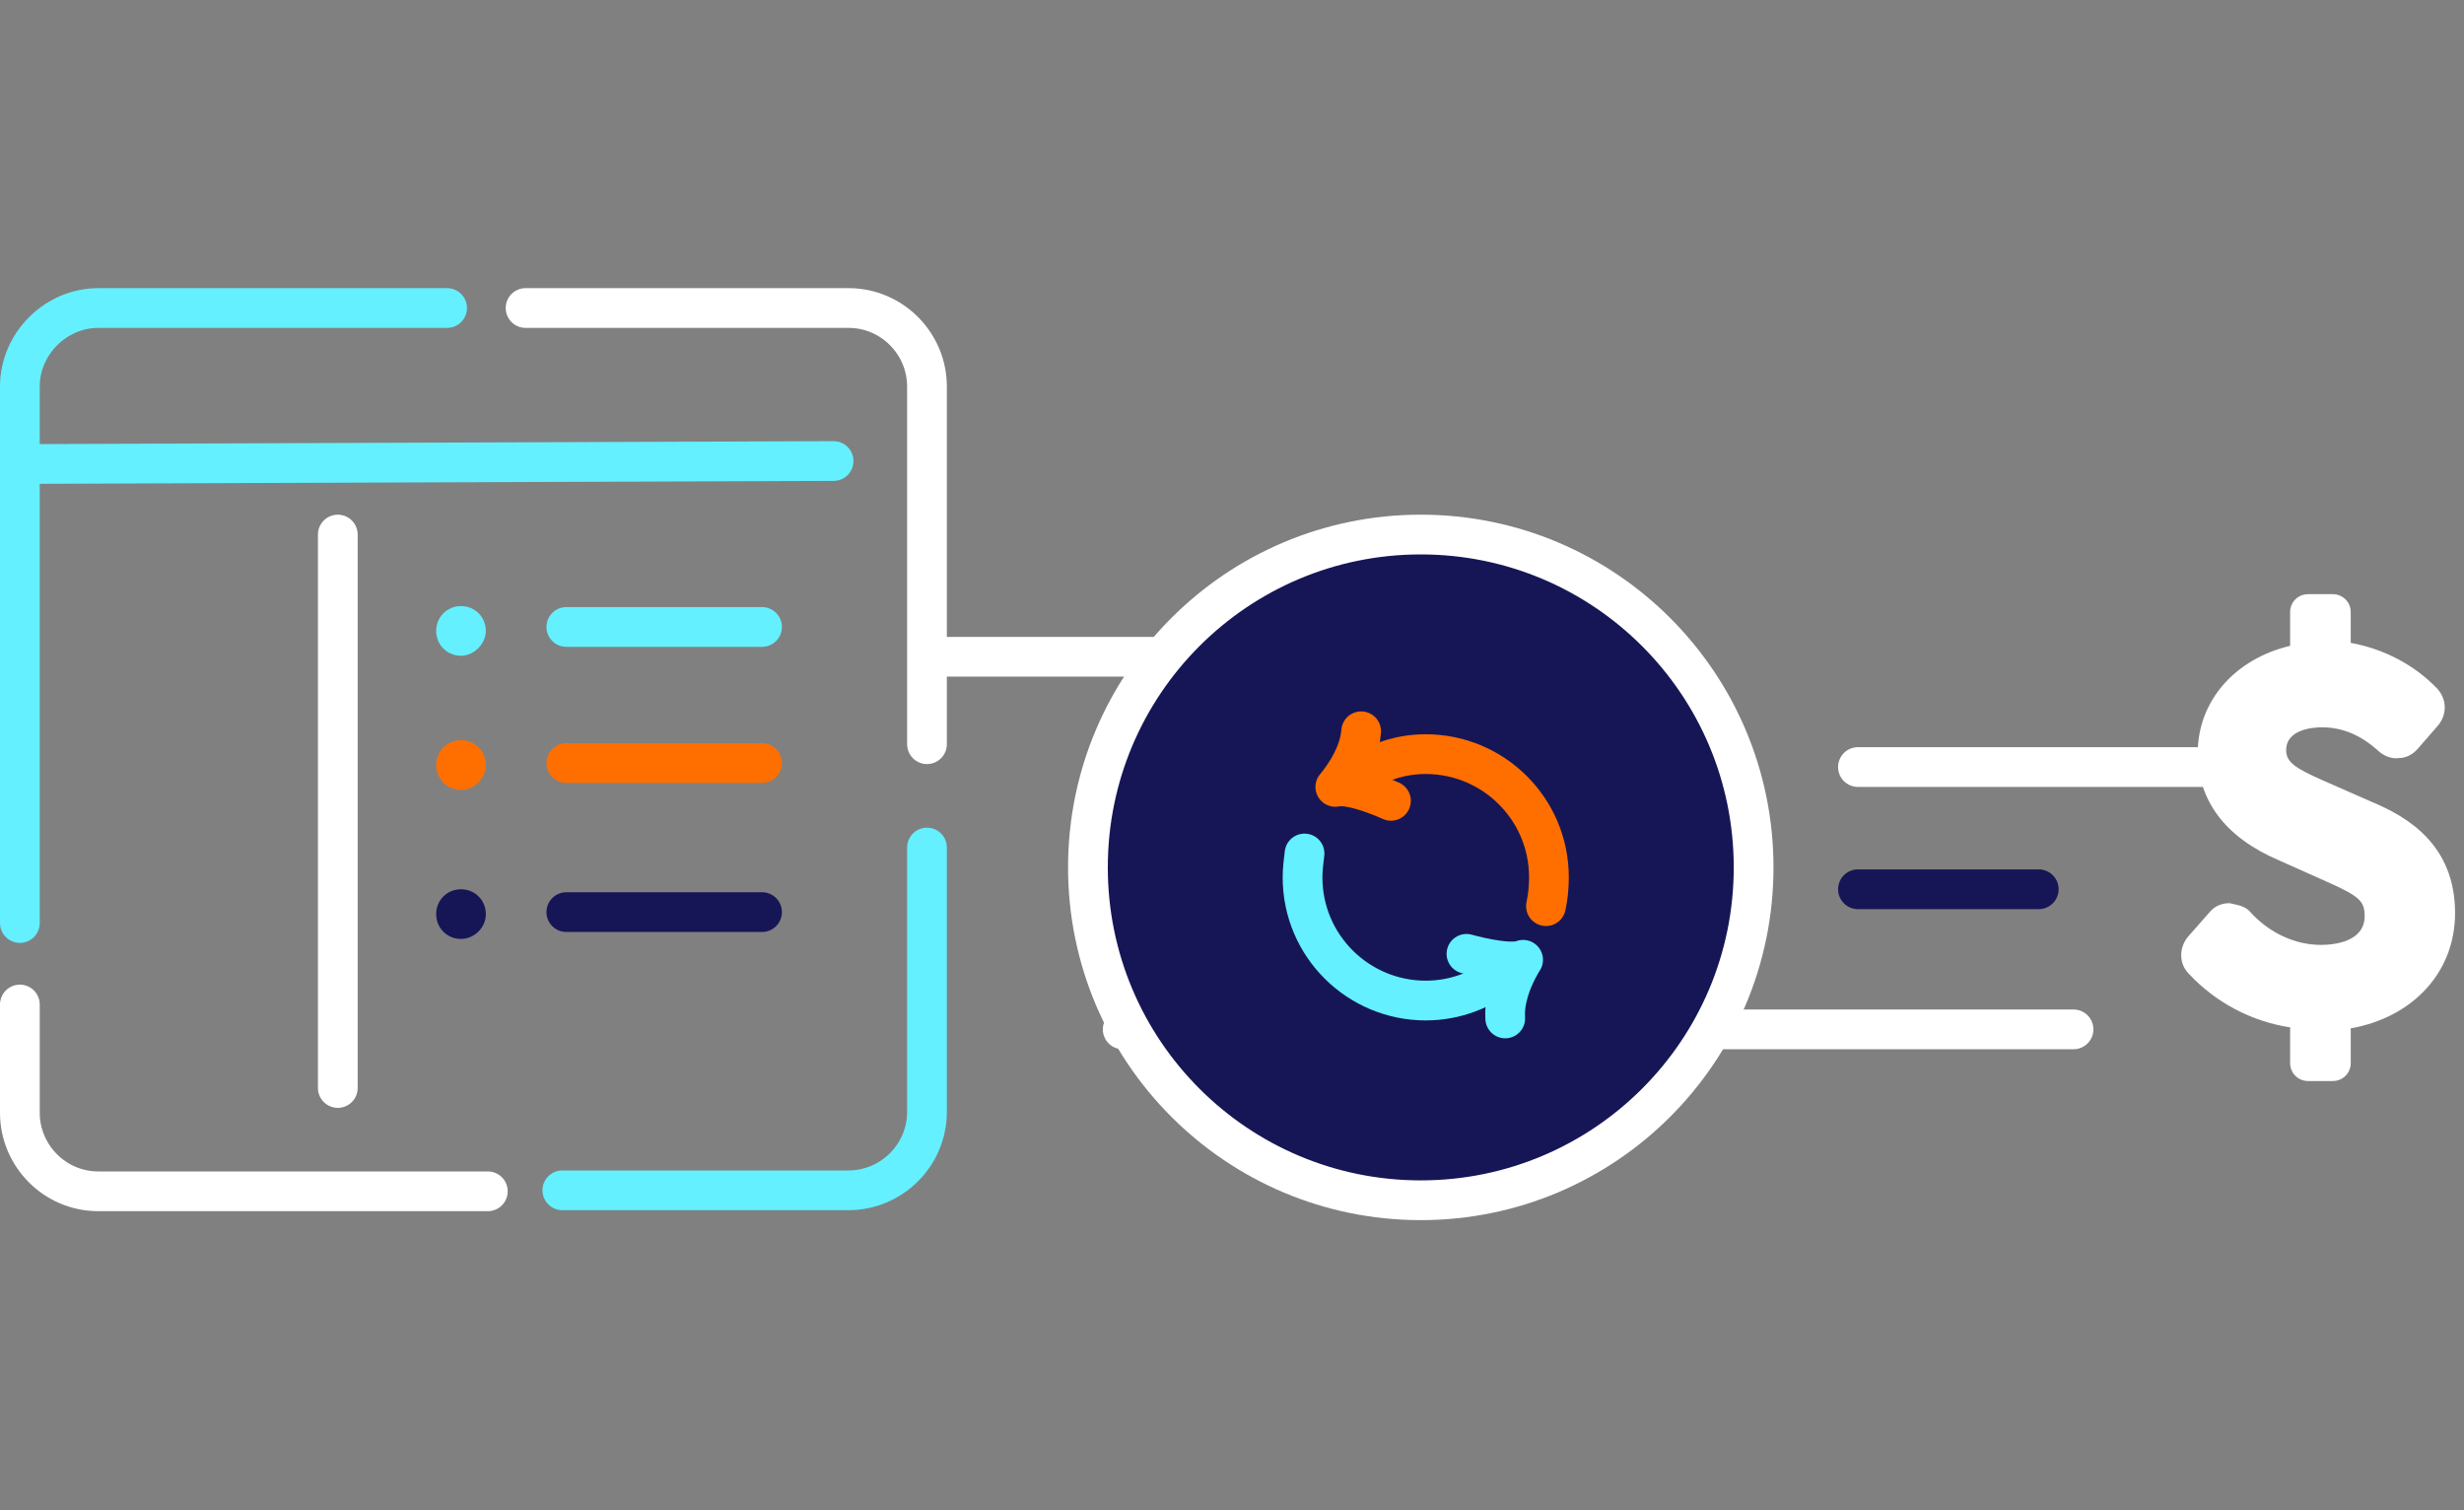 <?xml version="1.0" encoding="utf-8"?>
<svg version="1.1" id="Layer_1" xmlns="http://www.w3.org/2000/svg" xmlns:xlink="http://www.w3.org/1999/xlink" x="0px" y="0px"
	 viewBox="0 0 248 152" style="enable-background:new 0 0 248 152;" xml:space="preserve">
<rect x="0" y="0" width="248" height="152" fill="#808080" stroke="none"/>
<style type="text/css">
	.st0{fill:none;stroke:#64f0ff;stroke-width:4;stroke-linecap:round;stroke-linejoin:round;}
	.st1{fill:none;stroke:#ffffff;stroke-width:4;stroke-linecap:round;stroke-linejoin:round;}
	.st2{fill:none;stroke:#ffffff;stroke-width:4;stroke-linecap:round;}
	.st3{fill:#ffffff;}
	.st4{fill:#161656;}
	.st5{fill:none;stroke:#ffffff;stroke-width:4;}
	.st6{fill:none;stroke:#ff6f00;stroke-width:4;stroke-linecap:round;stroke-linejoin:round;}
	.st7{fill:none;stroke:#161656;stroke-width:4;stroke-linecap:round;stroke-linejoin:round;}
	.st8{fill:#64f0ff;}
	.st9{fill:#ff6f00;}
</style>
<title>Payment icon</title>
<g id="Desktop">
	<g id="Travel-Ledger" transform="translate(-965, -3050)">
		<g id="Group-47" transform="translate(967, 3052)">
			<path id="Stroke-1" class="st0" d="M0,90.9V36.9C0,32.6,3.6,29,7.9,29h35.1"/>
			<path id="Stroke-3" class="st1" d="M50.9,29h32.5c4.4,0,7.9,3.6,7.9,7.9v36"/>
			<path id="Stroke-5" class="st0" d="M91.3,83.3v26.6c0,4.4-3.6,7.9-7.9,7.9H54.6"/>
			<path id="Stroke-7" class="st1" d="M47.1,117.9H7.9c-4.4,0-7.9-3.6-7.9-7.9V99.1"/>
			<path id="Stroke-9" class="st2" d="M32,51.8v55.7"/>
			<path id="Stroke-11" class="st0" d="M81.9,44.4L0.3,44.7"/>
			<path id="Fill-13" class="st3" d="M245.1,89.9c0-6.9-4.8-9.7-8.4-11.2l-5-2.2c-2.7-1.2-3.6-1.8-3.6-3c0-2.1,2.7-2.3,3.6-2.3
				c2.1,0,3.9,0.8,5.6,2.3c0.5,0.5,1.3,0.9,2.1,0.8c0.8,0,1.5-0.4,2-1l2-2.3c0.9-1.1,0.9-2.6-0.1-3.7c-2.3-2.4-5.4-4-8.7-4.6v-3.1
				c0-1-0.8-1.8-1.8-1.8h-2.5c-1,0-1.8,0.8-1.8,1.8V63c-5.5,1.3-9.3,5.5-9.3,10.8c0,4.8,2.8,8.5,8.2,10.8l4.7,2.1
				c3.4,1.5,3.9,2,3.9,3.5c0,2.6-3.1,2.9-4.4,2.9c-2.6,0-5.2-1.2-7.1-3.3c-0.5-0.6-1.2-0.7-2.1-0.9c-0.8,0-1.5,0.3-2,0.9l-2.2,2.5
				c-0.9,1.1-0.9,2.7,0.1,3.7c2.7,2.9,6.3,4.8,10.2,5.4v3.6c0,1,0.8,1.8,1.8,1.8h2.5c1,0,1.8-0.8,1.8-1.8v-3.5
				C240.8,100.4,245.1,95.9,245.1,89.9"/>
			<path id="Stroke-15" class="st1" d="M93.2,64.1h39.5"/>
			<path id="Stroke-17" class="st1" d="M206.7,101.6H111"/>
			<path id="Fill-19" class="st4" d="M174.5,85.3c0,18.5-15,33.5-33.5,33.5c-18.5,0-33.5-15-33.5-33.5s15-33.5,33.5-33.5
				C159.5,51.8,174.5,66.8,174.5,85.3"/>
			<path id="Stroke-21" class="st5" d="M174.5,85.3c0,18.5-15,33.5-33.5,33.5c-18.5,0-33.5-15-33.5-33.5s15-33.5,33.5-33.5
				C159.5,51.8,174.5,66.8,174.5,85.3z"/>
			<path id="Stroke-23" class="st6" d="M135.1,75.7c1.9-1.1,4-1.8,6.4-1.8c6.8,0,12.4,5.5,12.4,12.4c0,1-0.1,2-0.3,2.9"/>
			<path id="Stroke-25" class="st0" d="M149.4,95.8c-2.1,1.8-4.9,2.9-7.9,2.9c-6.8,0-12.4-5.5-12.4-12.4c0-0.8,0.1-1.6,0.2-2.4"/>
			<path id="Stroke-27" class="st0" d="M145.6,94c0,0,4.2,1.2,5.7,0.6c0,0-2,3-1.8,5.9"/>
			<path id="Stroke-29" class="st6" d="M138,78.6c0,0-3.9-1.8-5.6-1.4c0,0,2.4-2.7,2.6-5.6"/>
			<path id="Stroke-31" class="st1" d="M185,75.2h35.8"/>
			<path id="Stroke-33" class="st7" d="M185,87.5h18.2"/>
			<path id="Stroke-35" class="st0" d="M55,61.1h19.7"/>
			<path id="Stroke-37" class="st6" d="M55,74.8h19.7"/>
			<path id="Fill-39" class="st8" d="M44.4,64c-1.4,0-2.5-1.1-2.5-2.5c0-1.4,1.1-2.5,2.5-2.5s2.5,1.1,2.5,2.5
				C46.9,62.8,45.7,64,44.4,64"/>
			<path id="Fill-41" class="st9" d="M44.4,77.5c-1.4,0-2.5-1.1-2.5-2.5s1.1-2.5,2.5-2.5s2.5,1.1,2.5,2.5S45.7,77.5,44.4,77.5"/>
			<path id="Stroke-43" class="st7" d="M55,89.8h19.7"/>
			<path id="Fill-45" class="st4" d="M44.4,92.5c-1.4,0-2.5-1.1-2.5-2.5s1.1-2.5,2.5-2.5s2.5,1.1,2.5,2.5S45.7,92.5,44.4,92.5"/>
		</g>
	</g>
</g>
</svg>
